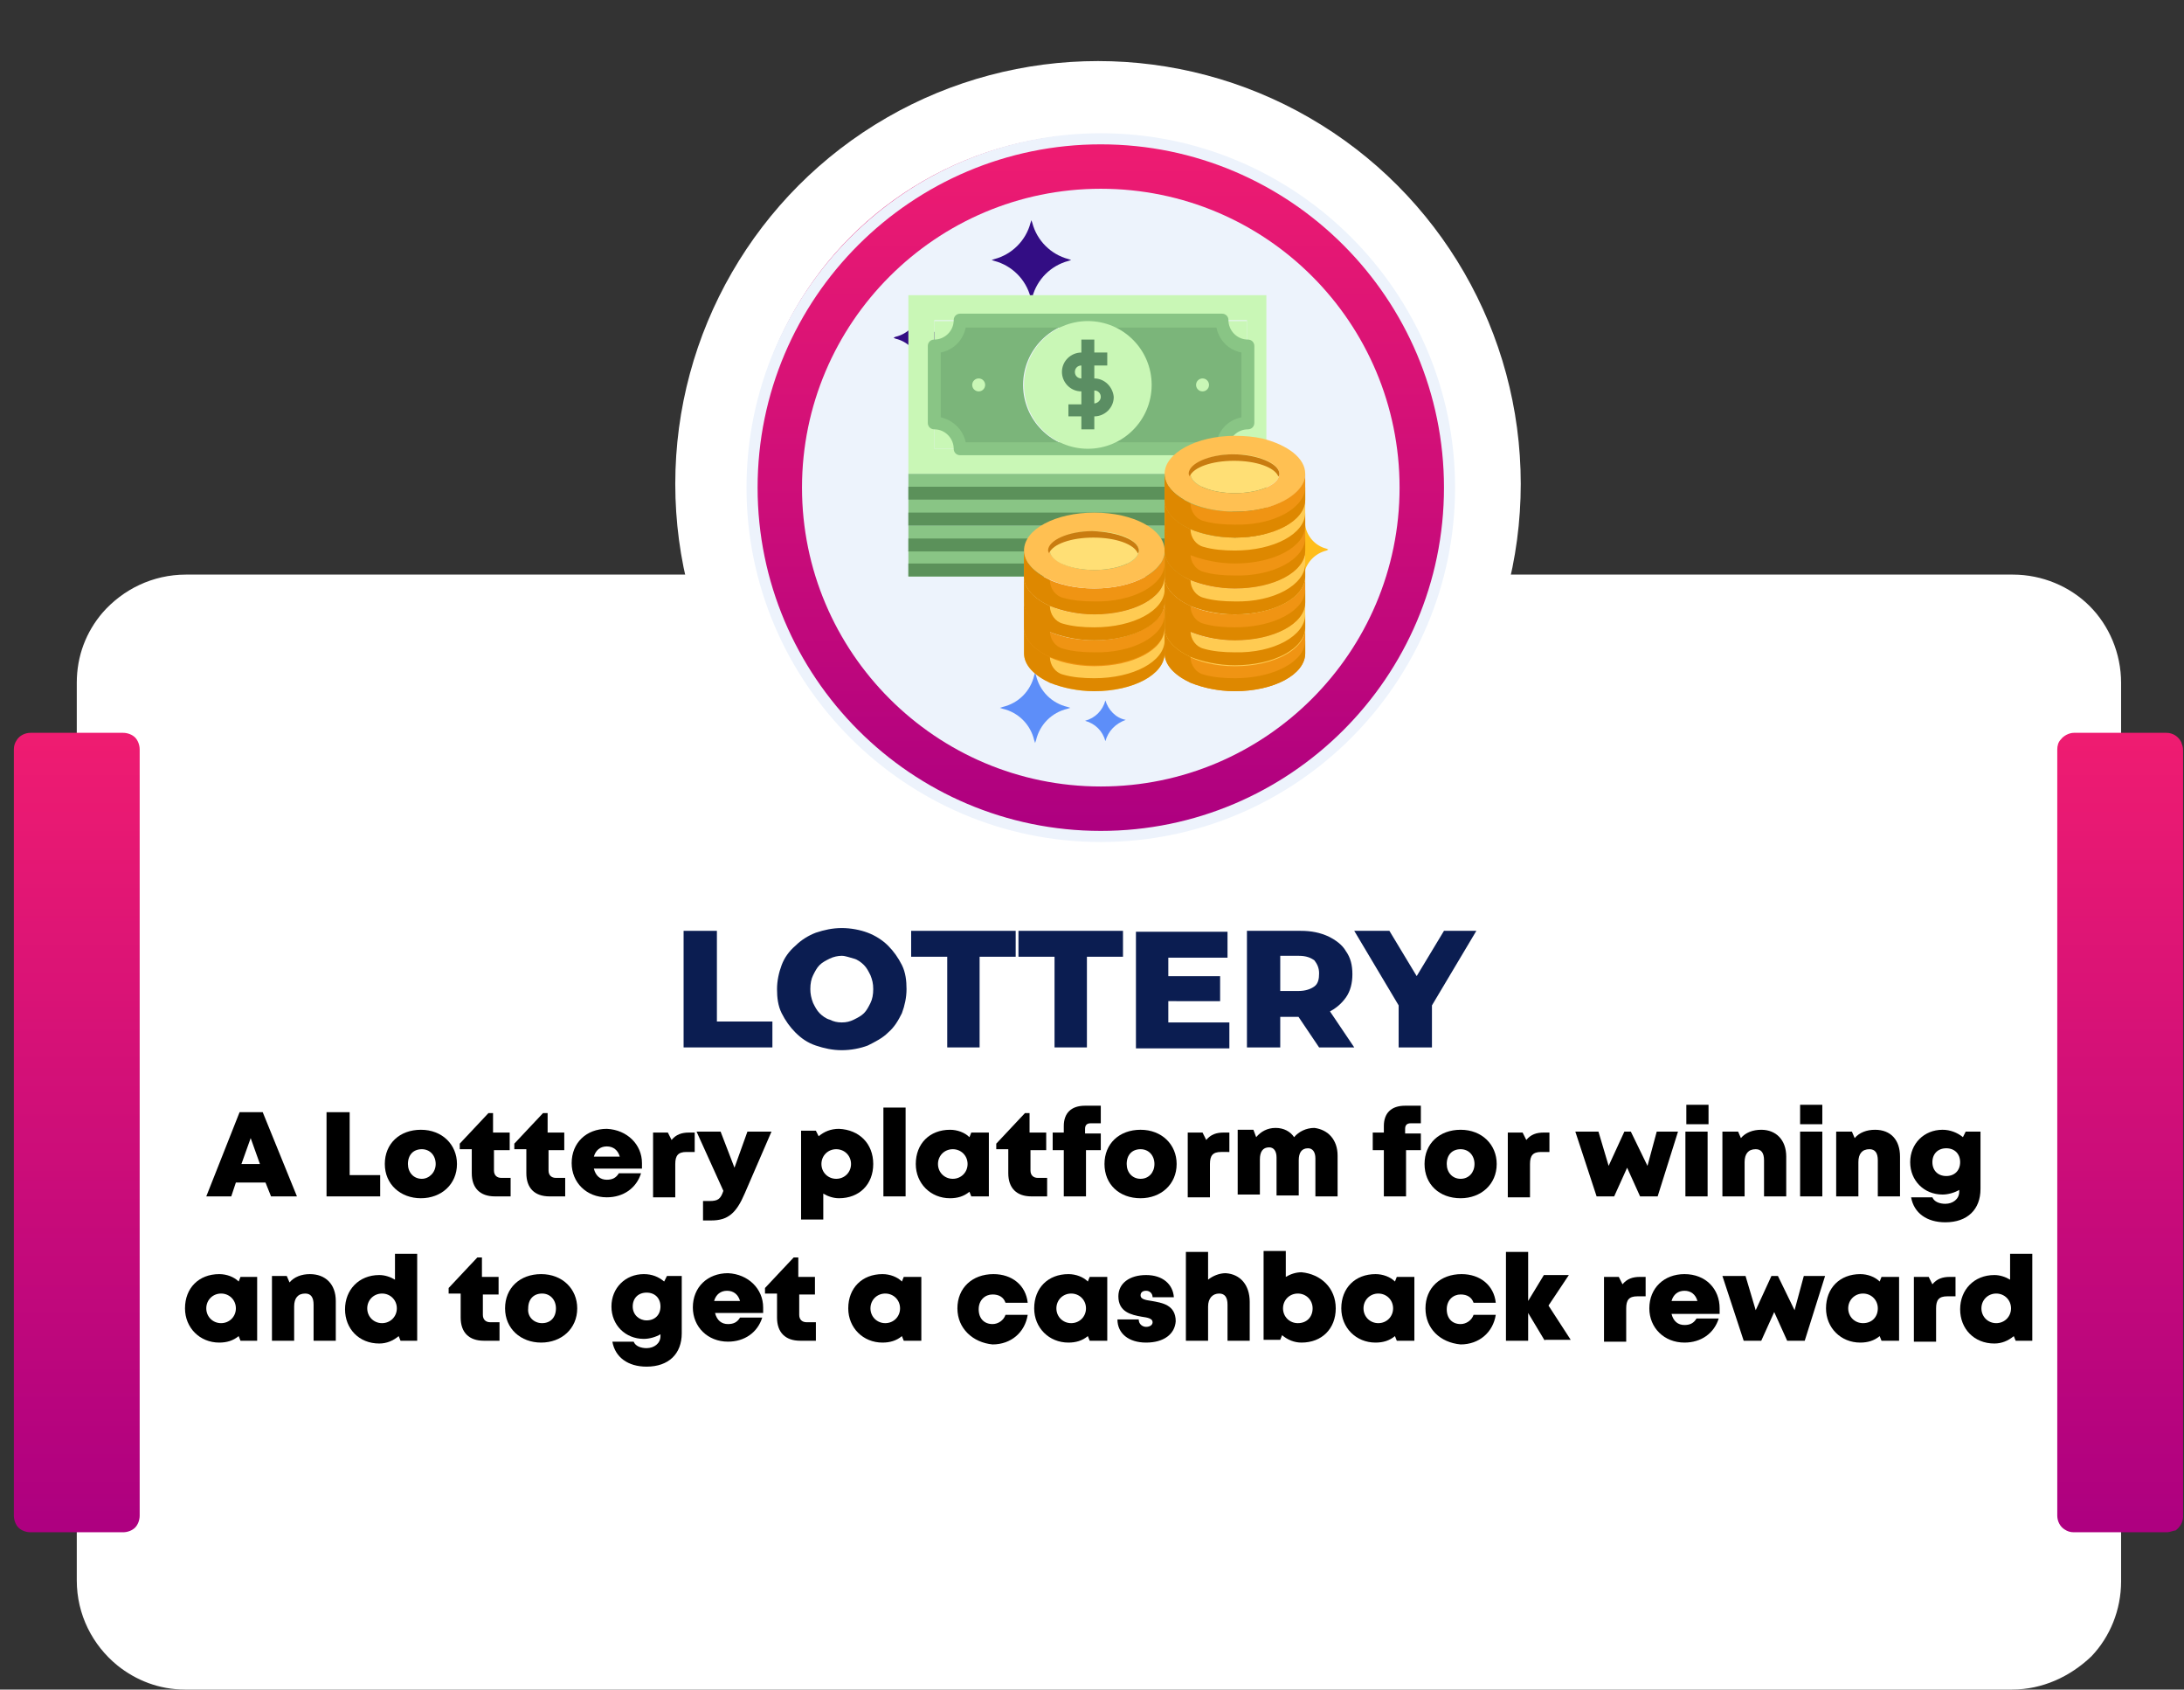 <?xml version="1.0" encoding="utf-8"?>
<!-- Generator: Adobe Illustrator 26.0.0, SVG Export Plug-In . SVG Version: 6.00 Build 0)  -->
<svg version="1.1" id="Layer_1" xmlns="http://www.w3.org/2000/svg" xmlns:xlink="http://www.w3.org/1999/xlink" x="0px" y="0px"
	 viewBox="0 0 236.1 182.6" style="enable-background:new 0 0 236.1 182.6;" xml:space="preserve">
<rect x="0" y="0" width="236.1" height="182.6" fill="#333333" stroke="none"/>
<style type="text/css">
	.st0{fill:#FFFFFF;}
	.st1{fill:url(#SVGID_1_);}
	.st2{fill:url(#SVGID_00000121242341801150247080000013274593663661731467_);}
	.st3{fill:url(#SVGID_00000155132701753034388270000001421249645445110952_);}
	.st4{fill:#0B1D51;}
	.st5{fill:#EDF3FC;}
	.st6{fill:#6857E5;}
	.st7{fill:#330D84;}
	.st8{fill:#FFBE1B;}
	.st9{fill:#5D8EF9;}
	.st10{fill:#C9F7B6;}
	.st11{fill:#7BB57A;}
	.st12{fill:#89C585;}
	.st13{fill:#5B915A;}
	.st14{fill:#5B8E63;}
	.st15{fill:#FFCB52;}
	.st16{fill:#F09413;}
	.st17{fill:#FFC052;}
	.st18{fill:#FFDF75;}
	.st19{fill:#C97C10;}
	.st20{fill:#DE8800;}
</style>
<g>
	<g>
		<g>
			<path class="st0" d="M217.5,182.6H20c-2.8,0-5.3-1-7.3-2.6c-2.7-2.2-4.4-5.5-4.4-9.2V73.8c0-2.9,1-5.5,2.8-7.6
				c2.2-2.5,5.4-4.1,9-4.1h197.5c3.2,0,6.2,1.3,8.3,3.4c2.1,2.1,3.4,5.1,3.4,8.3v97.1c0,3.1-1.2,6-3.2,8.1
				C223.8,181.2,220.8,182.6,217.5,182.6z"/>
			<linearGradient id="SVGID_1_" gradientUnits="userSpaceOnUse" x1="8.299" y1="79.134" x2="8.299" y2="165.565">
				<stop  offset="0" style="stop-color:#EF1C71"/>
				<stop  offset="0.991" style="stop-color:#AE0080"/>
			</linearGradient>
			<path class="st1" d="M13.3,165.6h-10c-0.5,0-1-0.2-1.3-0.5c-0.3-0.3-0.5-0.8-0.5-1.3V81c0-0.4,0.1-0.7,0.3-1
				c0.3-0.5,0.9-0.8,1.5-0.8h10c0.5,0,1,0.2,1.3,0.5c0.3,0.3,0.5,0.8,0.5,1.3v82.8c0,0.5-0.2,1-0.5,1.3
				C14.3,165.4,13.8,165.6,13.3,165.6z"/>
			
				<linearGradient id="SVGID_00000000201926617504591720000014579251961981016760_" gradientUnits="userSpaceOnUse" x1="229.221" y1="79.134" x2="229.221" y2="165.565">
				<stop  offset="0" style="stop-color:#EF1C71"/>
				<stop  offset="0.991" style="stop-color:#AE0080"/>
			</linearGradient>
			<path style="fill:url(#SVGID_00000000201926617504591720000014579251961981016760_);" d="M234.2,165.6h-10c-0.4,0-0.7-0.1-1-0.3
				c-0.5-0.3-0.8-0.9-0.8-1.5V81c0-0.4,0.1-0.8,0.4-1.1c0.3-0.4,0.9-0.7,1.4-0.7h10c0.7,0,1.3,0.4,1.6,1c0.1,0.3,0.2,0.5,0.2,0.9
				v82.8c0,0.6-0.3,1.1-0.8,1.5C235,165.4,234.6,165.6,234.2,165.6z"/>
			<circle class="st0" cx="118.7" cy="52.3" r="45.7"/>
			
				<linearGradient id="SVGID_00000000926280580323804970000017989798405294885514_" gradientUnits="userSpaceOnUse" x1="118.732" y1="14.468" x2="118.732" y2="90.123">
				<stop  offset="0" style="stop-color:#EF1C71"/>
				<stop  offset="0.991" style="stop-color:#AE0080"/>
			</linearGradient>
			<circle style="fill:url(#SVGID_00000000926280580323804970000017989798405294885514_);" cx="118.7" cy="52.3" r="37.8"/>
		</g>
		<g>
			<path class="st4" d="M73.9,113.2v-12.6h3.6v9.8h6v2.8H73.9z"/>
			<path class="st4" d="M91,113.5c-1,0-1.9-0.2-2.8-0.5c-0.9-0.3-1.6-0.8-2.2-1.4c-0.6-0.6-1.1-1.3-1.5-2.1s-0.5-1.7-0.5-2.6
				c0-0.9,0.2-1.8,0.5-2.6s0.8-1.5,1.5-2.1c0.6-0.6,1.4-1.1,2.2-1.4c0.9-0.3,1.8-0.5,2.8-0.5c1,0,2,0.2,2.8,0.5
				c0.8,0.3,1.6,0.8,2.2,1.4c0.6,0.6,1.1,1.3,1.5,2.1s0.5,1.7,0.5,2.6c0,0.9-0.2,1.8-0.5,2.6c-0.4,0.8-0.8,1.5-1.5,2.1
				c-0.6,0.6-1.4,1-2.2,1.4C93,113.3,92,113.5,91,113.5z M91,110.5c0.5,0,0.9-0.1,1.3-0.3c0.4-0.2,0.8-0.4,1.1-0.7
				c0.3-0.3,0.5-0.7,0.7-1.1c0.2-0.4,0.3-0.9,0.3-1.5c0-0.6-0.1-1-0.3-1.5c-0.2-0.4-0.4-0.8-0.7-1.1c-0.3-0.3-0.7-0.6-1.1-0.7
				s-0.9-0.3-1.3-0.3s-0.9,0.1-1.3,0.3s-0.8,0.4-1.1,0.7c-0.3,0.3-0.5,0.7-0.7,1.1c-0.2,0.4-0.3,0.9-0.3,1.5c0,0.5,0.1,1,0.3,1.5
				c0.2,0.4,0.4,0.8,0.7,1.1c0.3,0.3,0.7,0.6,1.1,0.7C90.1,110.4,90.5,110.5,91,110.5z"/>
			<path class="st4" d="M102.4,113.2v-9.8h-3.9v-2.8h11.3v2.8h-3.9v9.8H102.4z"/>
			<path class="st4" d="M114,113.2v-9.8h-3.9v-2.8h11.3v2.8h-3.9v9.8H114z"/>
			<path class="st4" d="M126.3,110.5h6.6v2.8h-10.1v-12.6h9.9v2.8h-6.4V110.5z M126,105.5h5.9v2.7H126V105.5z"/>
			<path class="st4" d="M134.8,113.2v-12.6h5.8c1.2,0,2.1,0.2,3,0.6c0.8,0.4,1.5,0.9,1.9,1.6c0.5,0.7,0.7,1.5,0.7,2.5
				c0,0.9-0.2,1.8-0.7,2.5s-1.1,1.2-1.9,1.6c-0.8,0.4-1.8,0.5-3,0.5h-3.8l1.6-1.5v4.8H134.8z M138.4,108.7l-1.6-1.6h3.6
				c0.7,0,1.3-0.2,1.7-0.5c0.4-0.3,0.5-0.8,0.5-1.4c0-0.6-0.2-1-0.5-1.4c-0.4-0.3-0.9-0.5-1.7-0.5h-3.6l1.6-1.6V108.7z M142.6,113.2
				l-3.1-4.6h3.8l3.1,4.6H142.6z"/>
			<path class="st4" d="M151.2,113.2v-5.3l0.8,2.1l-5.6-9.4h3.8l4.1,6.8H152l4.1-6.8h3.5l-5.6,9.4l0.8-2.1v5.3H151.2z"/>
		</g>
	</g>
</g>
<g>
	<path class="st5" d="M151.3,52.7c0,17.8-14.5,32.3-32.3,32.3c-17.8,0-32.3-14.5-32.3-32.3s14.5-32.3,32.3-32.3
		C136.9,20.4,151.3,34.9,151.3,52.7z"/>
	<path class="st5" d="M119,91c-21.1,0-38.3-17.2-38.3-38.3S97.9,14.4,119,14.4c21.1,0,38.3,17.2,38.3,38.3S140.1,91,119,91z
		 M119,15.6c-20.4,0-37.1,16.6-37.1,37.1c0,20.4,16.6,37.1,37.1,37.1c20.4,0,37.1-16.6,37.1-37.1C156.1,32.3,139.5,15.6,119,15.6z"
		/>
	<path class="st6" d="M130.8,62.7h2.5V59c0-0.3,0-0.5-0.1-0.8c-0.5,1.2-1.1,2.4-1.7,3.4C131.3,62,131,62.3,130.8,62.7z"/>
	<path class="st7" d="M115.5,28l0.3,0.1l-0.3,0.1c-1.9,0.5-3.4,2-3.9,3.9l-0.1,0.3l-0.1-0.3c-0.5-1.9-2-3.4-3.9-3.9l-0.3-0.1
		l0.3-0.1c1.9-0.5,3.4-2,3.9-3.9l0.1-0.3l0.1,0.3C112.1,26,113.6,27.5,115.5,28L115.5,28z"/>
	<path class="st7" d="M102.2,36.4l0.2,0.1l-0.2,0.1c-1.3,0.3-2.3,1.3-2.6,2.6l-0.1,0.2l-0.1-0.2c-0.3-1.3-1.3-2.3-2.6-2.6l-0.2-0.1
		l0.2-0.1c1.3-0.3,2.3-1.3,2.6-2.6l0.1-0.2l0.1,0.2C99.9,35.1,100.9,36.1,102.2,36.4L102.2,36.4z"/>
	<path class="st8" d="M143.4,59.3l0.2,0.1l-0.2,0.1c-1.2,0.3-2.1,1.2-2.4,2.4L141,62l-0.1-0.2c-0.3-1.2-1.2-2.1-2.4-2.4l-0.2-0.1
		l0.2-0.1c1.2-0.3,2.1-1.2,2.4-2.4l0.1-0.2l0.1,0.2C141.3,58,142.2,59,143.4,59.3L143.4,59.3z"/>
	<path class="st9" d="M115.4,76.4l0.3,0.1l-0.3,0.1c-1.7,0.4-3,1.7-3.4,3.4l-0.1,0.3l-0.1-0.3c-0.4-1.7-1.7-3-3.4-3.4l-0.3-0.1
		l0.3-0.1c1.7-0.4,3-1.7,3.4-3.4l0.1-0.3l0.1,0.3C112.4,74.7,113.7,76,115.4,76.4L115.4,76.4z"/>
	<path class="st9" d="M121.7,77.8l0.2,0L121.7,77.8c-1.1,0.4-1.9,1.2-2.2,2.3l0,0.2l0-0.2c-0.3-1.1-1.1-1.9-2.2-2.2l-0.2,0l0.2,0
		c1.1-0.3,1.9-1.1,2.2-2.2l0-0.2l0,0.2C119.8,76.7,120.6,77.6,121.7,77.8L121.7,77.8z"/>
</g>
<g>
	<path d="M28.7,127.8h-3.2l-0.5,1.5h-2.7l3.6-9.1h2.5l3.7,9.1h-2.8L28.7,127.8z M27.1,123l-1,2.8h2L27.1,123z"/>
	<path d="M41.1,127v2.3h-5.8v-9.1h2.5v6.8H41.1z"/>
	<path d="M41.6,125.8c0-2.2,1.6-3.7,3.9-3.7c2.3,0,3.9,1.6,3.9,3.7c0,2.2-1.7,3.7-3.9,3.7C43.3,129.5,41.6,128,41.6,125.8z
		 M47.1,125.8c0-0.9-0.6-1.6-1.5-1.6c-0.9,0-1.5,0.6-1.5,1.6c0,0.9,0.6,1.6,1.5,1.6C46.4,127.4,47.1,126.7,47.1,125.8z"/>
	<path d="M55.2,127.2v2.1h-1.7c-1.6,0-2.5-0.9-2.5-2.5v-2.6h-1.3v-0.6l3.1-3.3h0.5v2.1h1.8v1.9h-1.7v2.2c0,0.5,0.3,0.8,0.8,0.8H55.2
		z"/>
	<path d="M61.1,127.2v2.1h-1.7c-1.6,0-2.5-0.9-2.5-2.5v-2.6h-1.3v-0.6l3.1-3.3h0.5v2.1h1.8v1.9h-1.7v2.2c0,0.5,0.3,0.8,0.8,0.8H61.1
		z"/>
	<path d="M69.4,125.7c0,0.2,0,0.4,0,0.6h-5.2c0.2,0.8,0.7,1.2,1.4,1.2c0.6,0,1-0.2,1.3-0.7h2.4c-0.5,1.6-1.9,2.6-3.7,2.6
		c-2.2,0-3.8-1.6-3.8-3.7c0-2.2,1.6-3.7,3.8-3.7C67.8,122.1,69.4,123.7,69.4,125.7L69.4,125.7z M64.2,125H67
		c-0.2-0.7-0.7-1.1-1.4-1.1C64.9,123.9,64.4,124.3,64.2,125z"/>
	<path d="M75.1,122.3v2.2h-0.9c-0.9,0-1.2,0.4-1.2,1.3v3.6h-2.4v-7h1.6l0.4,0.8c0.5-0.6,1.1-0.8,1.9-0.8H75.1z"/>
	<path d="M83.4,122.3l-2.9,6.7c-0.9,2.1-1.8,2.9-3.6,2.9H76v-2.1h0.7c0.9,0,1.2-0.2,1.5-1.1l-2.9-6.4h2.6l1.5,3.9l1.4-3.9H83.4z"/>
	<path d="M94.4,125.8c0,2.2-1.5,3.7-3.7,3.7c-0.6,0-1.2-0.2-1.7-0.5v2.8h-2.4v-9.6h1.6l0.3,0.6c0.6-0.5,1.3-0.8,2.2-0.8
		C92.9,122.1,94.4,123.6,94.4,125.8z M92,125.8c0-0.9-0.7-1.6-1.6-1.6s-1.6,0.7-1.6,1.6s0.7,1.6,1.6,1.6
		C91.3,127.4,92,126.7,92,125.8z"/>
	<path d="M95.5,119.7h2.4v9.6h-2.4V119.7z"/>
	<path d="M106.9,122.3v7h-1.9l-0.2-0.5c-0.6,0.5-1.3,0.7-2.1,0.7c-2.1,0-3.7-1.6-3.7-3.7c0-2.2,1.5-3.7,3.7-3.7
		c0.8,0,1.6,0.3,2.1,0.8l0.2-0.5H106.9z M104.6,125.8c0-0.9-0.7-1.6-1.6-1.6c-0.9,0-1.6,0.7-1.6,1.6c0,0.9,0.7,1.6,1.6,1.6
		S104.6,126.7,104.6,125.8z"/>
	<path d="M113.2,127.2v2.1h-1.7c-1.6,0-2.5-0.9-2.5-2.5v-2.6h-1.3v-0.6l3.1-3.3h0.5v2.1h1.8v1.9h-1.7v2.2c0,0.5,0.3,0.8,0.8,0.8
		H113.2z"/>
	<path d="M119,124.3h-1.6v5H115v-5h-1.2l0-1.9h1.2v-0.7c0-1.4,0.8-2.2,2.3-2.2h1.7v1.9h-1.1c-0.4,0-0.6,0.2-0.6,0.6v0.5h1.7V124.3z"
		/>
	<path d="M119.4,125.8c0-2.2,1.6-3.7,3.9-3.7c2.3,0,3.9,1.6,3.9,3.7c0,2.2-1.7,3.7-3.9,3.7C121,129.5,119.4,128,119.4,125.8z
		 M124.8,125.8c0-0.9-0.6-1.6-1.5-1.6c-0.9,0-1.5,0.6-1.5,1.6c0,0.9,0.6,1.6,1.5,1.6C124.2,127.4,124.8,126.7,124.8,125.8z"/>
	<path d="M132.9,122.3v2.2H132c-0.9,0-1.2,0.4-1.2,1.3v3.6h-2.4v-7h1.6l0.4,0.8c0.5-0.6,1.1-0.8,1.9-0.8H132.9z"/>
	<path d="M144.6,124.9v4.4h-2.4v-4.1c0-0.7-0.3-1.1-0.8-1.1c-0.7,0-1,0.5-1,1.3v3.8h-2.4v-4.1c0-0.7-0.3-1.1-0.8-1.1
		c-0.7,0-1,0.5-1,1.3v3.8h-2.4v-7h1.7l0.3,0.8c0.5-0.6,1.2-1,2.1-1c0.9,0,1.6,0.4,2,1c0.5-0.6,1.3-1,2.2-1
		C143.6,122.1,144.6,123.2,144.6,124.9z"/>
	<path d="M153.6,124.3H152v5h-2.4v-5h-1.2l0-1.9h1.2v-0.7c0-1.4,0.8-2.2,2.3-2.2h1.7v1.9h-1.1c-0.4,0-0.6,0.2-0.6,0.6v0.5h1.7V124.3
		z"/>
	<path d="M154,125.8c0-2.2,1.6-3.7,3.9-3.7c2.3,0,3.9,1.6,3.9,3.7c0,2.2-1.7,3.7-3.9,3.7C155.6,129.5,154,128,154,125.8z
		 M159.4,125.8c0-0.9-0.6-1.6-1.5-1.6c-0.9,0-1.5,0.6-1.5,1.6c0,0.9,0.6,1.6,1.5,1.6C158.8,127.4,159.4,126.7,159.4,125.8z"/>
	<path d="M167.5,122.3v2.2h-0.9c-0.9,0-1.2,0.4-1.2,1.3v3.6H163v-7h1.6l0.4,0.8c0.5-0.6,1.1-0.8,1.9-0.8H167.5z"/>
	<path d="M181.4,122.3l-2.2,7h-1.9l-1.4-3.1l-1.4,3.1h-1.9l-2.3-7h2.5l1.1,3.7l1.7-3.7h0.7l1.8,3.7l1-3.7H181.4z"/>
	<path d="M182.2,122.3h2.4v7h-2.4V122.3z M182.3,119.4h2.4v2.1h-2.4V119.4z"/>
	<path d="M193.1,125v4.3h-2.4v-3.9c0-0.8-0.3-1.2-0.9-1.2c-0.8,0-1.2,0.5-1.2,1.4v3.7h-2.4v-7h1.7l0.3,0.7c0.5-0.6,1.3-0.9,2.2-0.9
		C192,122.1,193.1,123.2,193.1,125z"/>
	<path d="M194.6,122.3h2.4v7h-2.4V122.3z M194.6,119.4h2.4v2.1h-2.4V119.4z"/>
	<path d="M205.4,125v4.3H203v-3.9c0-0.8-0.3-1.2-0.9-1.2c-0.8,0-1.2,0.5-1.2,1.4v3.7h-2.4v-7h1.7l0.3,0.7c0.5-0.6,1.3-0.9,2.2-0.9
		C204.4,122.1,205.4,123.2,205.4,125z"/>
	<path d="M214.1,122.3v6.2c0,2.2-1.4,3.6-3.8,3.6c-2,0-3.4-1-3.7-2.7h2.3c0.2,0.5,0.8,0.7,1.4,0.7c0.8,0,1.5-0.5,1.5-1.3v-0.2
		c-0.5,0.3-1.2,0.5-1.8,0.5c-2,0-3.5-1.5-3.5-3.5c0-2,1.5-3.5,3.5-3.5c0.8,0,1.6,0.3,2.2,0.8l0.3-0.6H214.1z M211.9,125.6
		c0-0.9-0.6-1.5-1.5-1.5c-0.9,0-1.5,0.6-1.5,1.5c0,0.9,0.6,1.5,1.5,1.5C211.3,127.1,211.9,126.5,211.9,125.6z"/>
	<path d="M27.8,137.9v7H26l-0.2-0.5c-0.6,0.5-1.3,0.7-2.1,0.7c-2.1,0-3.7-1.6-3.7-3.7c0-2.2,1.5-3.7,3.7-3.7c0.8,0,1.6,0.3,2.1,0.8
		l0.2-0.5H27.8z M25.5,141.4c0-0.9-0.7-1.6-1.6-1.6c-0.9,0-1.6,0.7-1.6,1.6c0,0.9,0.7,1.6,1.6,1.6S25.5,142.3,25.5,141.4z"/>
	<path d="M36.3,140.6v4.3h-2.4V141c0-0.8-0.3-1.2-0.9-1.2c-0.8,0-1.2,0.5-1.2,1.4v3.7h-2.4v-7H31l0.3,0.7c0.5-0.6,1.3-0.9,2.2-0.9
		C35.2,137.7,36.3,138.8,36.3,140.6z"/>
	<path d="M45.1,135.3v9.6h-1.8l-0.2-0.5c-0.6,0.5-1.3,0.8-2.1,0.8c-2.2,0-3.7-1.6-3.7-3.7s1.5-3.7,3.7-3.7c0.6,0,1.2,0.2,1.7,0.5
		v-2.8H45.1z M42.9,141.4c0-0.9-0.7-1.6-1.6-1.6s-1.6,0.7-1.6,1.6c0,0.9,0.7,1.6,1.6,1.6S42.9,142.3,42.9,141.4z"/>
	<path d="M54,142.8v2.1h-1.7c-1.6,0-2.5-0.9-2.5-2.5v-2.6h-1.3v-0.6l3.1-3.3h0.5v2.1h1.8v1.9h-1.7v2.2c0,0.5,0.3,0.8,0.8,0.8H54z"/>
	<path d="M54.6,141.4c0-2.2,1.6-3.7,3.9-3.7c2.3,0,3.9,1.6,3.9,3.7c0,2.2-1.7,3.7-3.9,3.7C56.3,145.1,54.6,143.6,54.6,141.4z
		 M58.6,143c0.9,0,1.5-0.6,1.5-1.6c0-0.9-0.6-1.6-1.5-1.6c-0.9,0-1.5,0.6-1.5,1.6C57,142.3,57.7,143,58.6,143L58.6,143z"/>
	<path d="M73.7,137.9v6.2c0,2.2-1.4,3.6-3.8,3.6c-2,0-3.4-1-3.7-2.7h2.3c0.2,0.5,0.8,0.7,1.4,0.7c0.8,0,1.5-0.5,1.5-1.3v-0.2
		c-0.5,0.3-1.2,0.5-1.8,0.5c-2,0-3.5-1.5-3.5-3.5c0-2,1.5-3.5,3.5-3.5c0.9,0,1.6,0.3,2.2,0.8l0.3-0.6L73.7,137.9z M69.9,142.7
		c0.9,0,1.5-0.6,1.5-1.5c0-0.9-0.6-1.5-1.5-1.5c-0.9,0-1.5,0.6-1.5,1.5C68.4,142.1,69.1,142.7,69.9,142.7L69.9,142.7z"/>
	<path d="M82.5,141.3c0,0.2,0,0.4,0,0.6h-5.2c0.2,0.8,0.7,1.2,1.4,1.2c0.6,0,1-0.2,1.3-0.7h2.4c-0.5,1.6-1.9,2.6-3.7,2.6
		c-2.2,0-3.8-1.6-3.8-3.7c0-2.2,1.6-3.7,3.8-3.7C80.9,137.7,82.5,139.3,82.5,141.3L82.5,141.3z M77.2,140.6h2.8
		c-0.2-0.7-0.7-1.1-1.4-1.1C77.9,139.5,77.4,139.9,77.2,140.6z"/>
	<path d="M88.2,142.8v2.1h-1.7c-1.6,0-2.5-0.9-2.5-2.5v-2.6h-1.3v-0.6l3.1-3.3h0.5v2.1h1.8v1.9h-1.7v2.2c0,0.5,0.3,0.8,0.8,0.8H88.2
		z"/>
	<path d="M99.6,137.9v7h-1.9l-0.2-0.5c-0.6,0.5-1.3,0.7-2.1,0.7c-2.1,0-3.7-1.6-3.7-3.7c0-2.2,1.5-3.7,3.7-3.7
		c0.8,0,1.6,0.3,2.1,0.8l0.2-0.5H99.6z M97.3,141.4c0-0.9-0.7-1.6-1.6-1.6c-0.9,0-1.6,0.7-1.6,1.6c0,0.9,0.7,1.6,1.6,1.6
		S97.3,142.3,97.3,141.4z"/>
	<path d="M103.5,141.4c0-2.2,1.6-3.7,3.9-3.7c2,0,3.5,1.2,3.7,3.1h-2.4c-0.2-0.6-0.7-0.9-1.4-0.9c-0.8,0-1.5,0.6-1.5,1.6
		s0.6,1.6,1.5,1.6c0.6,0,1.2-0.4,1.4-1h2.4c-0.3,1.9-1.8,3.2-3.8,3.2C105.2,145.1,103.5,143.6,103.5,141.4z"/>
	<path d="M119.7,137.9v7h-1.9l-0.2-0.5c-0.6,0.5-1.3,0.7-2.1,0.7c-2.1,0-3.7-1.6-3.7-3.7c0-2.2,1.5-3.7,3.7-3.7
		c0.8,0,1.6,0.3,2.1,0.8l0.2-0.5H119.7z M117.4,141.4c0-0.9-0.7-1.6-1.6-1.6c-0.9,0-1.6,0.7-1.6,1.6c0,0.9,0.7,1.6,1.6,1.6
		S117.4,142.3,117.4,141.4z"/>
	<path d="M123.9,145.1c-1.9,0-3.1-1-3.1-2.5h2.3c0,0.5,0.4,0.8,0.8,0.8c0.4,0,0.7-0.2,0.7-0.5c0-0.4-0.5-0.5-1.2-0.6
		c-1.1-0.2-2.5-0.5-2.5-2.2c0-1.4,1.2-2.3,3-2.3c1.8,0,2.9,1,3,2.4h-2.3c0-0.4-0.3-0.7-0.7-0.7c-0.4,0-0.6,0.2-0.6,0.5
		c0,0.4,0.5,0.5,1.2,0.6c1.1,0.2,2.6,0.4,2.6,2.2C127,144.2,125.8,145.1,123.9,145.1L123.9,145.1z"/>
	<path d="M135.1,140.7v4.2h-2.4V141c0-0.8-0.3-1.2-0.9-1.2c-0.7,0-1.2,0.5-1.2,1.4v3.7h-2.4v-9.6h2.4v3c0.5-0.4,1.2-0.7,1.9-0.7
		C134.1,137.7,135.1,138.9,135.1,140.7z"/>
	<path d="M144.4,141.4c0,2.2-1.5,3.7-3.7,3.7c-0.8,0-1.5-0.3-2.1-0.8l-0.2,0.5h-1.8v-9.6h2.4v2.8c0.5-0.3,1.1-0.5,1.7-0.5
		C142.8,137.7,144.4,139.2,144.4,141.4z M141.9,141.4c0-0.9-0.7-1.6-1.6-1.6s-1.6,0.7-1.6,1.6c0,0.9,0.7,1.6,1.6,1.6
		C141.3,143,141.9,142.3,141.9,141.4z"/>
	<path d="M152.9,137.9v7h-1.9l-0.2-0.5c-0.6,0.5-1.3,0.7-2.1,0.7c-2.1,0-3.7-1.6-3.7-3.7c0-2.2,1.5-3.7,3.7-3.7
		c0.8,0,1.6,0.3,2.1,0.8l0.2-0.5H152.9z M150.6,141.4c0-0.9-0.7-1.6-1.6-1.6c-0.9,0-1.6,0.7-1.6,1.6c0,0.9,0.7,1.6,1.6,1.6
		S150.6,142.3,150.6,141.4z"/>
	<path d="M154.1,141.4c0-2.2,1.6-3.7,3.9-3.7c2,0,3.5,1.2,3.7,3.1h-2.4c-0.2-0.6-0.7-0.9-1.4-0.9c-0.8,0-1.5,0.6-1.5,1.6
		s0.6,1.6,1.5,1.6c0.6,0,1.2-0.4,1.4-1h2.4c-0.3,1.9-1.8,3.2-3.8,3.2C155.7,145.1,154.1,143.6,154.1,141.4z"/>
	<path d="M167,144.9l-1.8-3v3h-2.4v-9.6h2.4v5.3l1.7-2.8h2.7l-2.2,3.3l2.4,3.7H167z"/>
	<path d="M177.9,137.9v2.2h-0.9c-0.9,0-1.2,0.4-1.2,1.3v3.6h-2.4v-7h1.6l0.4,0.8c0.5-0.6,1.1-0.8,1.9-0.8H177.9z"/>
	<path d="M185.9,142h-5.2c0.2,0.8,0.7,1.2,1.4,1.2c0.6,0,1-0.2,1.3-0.7h2.4c-0.5,1.6-1.9,2.6-3.7,2.6c-2.2,0-3.8-1.6-3.8-3.7
		c0-2.2,1.6-3.7,3.8-3.7c2.3,0,3.8,1.6,3.8,3.7C185.9,141.5,185.9,141.8,185.9,142z M180.7,140.6h2.8c-0.2-0.7-0.7-1.1-1.4-1.1
		C181.4,139.5,180.9,139.9,180.7,140.6z"/>
	<path d="M197.3,137.9l-2.2,7h-1.9l-1.4-3.1l-1.4,3.1h-1.9l-2.3-7h2.5l1.1,3.7l1.7-3.7h0.7l1.8,3.7l1-3.7H197.3z"/>
	<path d="M205.3,137.9v7h-1.9l-0.2-0.5c-0.6,0.5-1.3,0.7-2.1,0.7c-2.1,0-3.7-1.6-3.7-3.7c0-2.2,1.5-3.7,3.7-3.7
		c0.8,0,1.6,0.3,2.1,0.8l0.2-0.5H205.3z M203,141.4c0-0.9-0.7-1.6-1.6-1.6c-0.9,0-1.6,0.7-1.6,1.6c0,0.9,0.7,1.6,1.6,1.6
		C202.4,143,203,142.3,203,141.4z"/>
	<path d="M211.4,137.9v2.2h-0.9c-0.9,0-1.2,0.4-1.2,1.3v3.6h-2.4v-7h1.6l0.4,0.8c0.5-0.6,1.1-0.8,1.9-0.8H211.4z"/>
	<path d="M219.7,135.3v9.6h-1.8l-0.2-0.5c-0.6,0.5-1.3,0.8-2.1,0.8c-2.2,0-3.7-1.6-3.7-3.7s1.5-3.7,3.7-3.7c0.6,0,1.2,0.2,1.7,0.5
		v-2.8H219.7z M217.4,141.4c0-0.9-0.7-1.6-1.6-1.6c-0.9,0-1.6,0.7-1.6,1.6c0,0.9,0.7,1.6,1.6,1.6C216.7,143,217.4,142.3,217.4,141.4
		z"/>
</g>
<g>
	<g>
		<g>
			<g>
				<path class="st10" d="M101,34.7h2.8c0,1.5-1.2,2.8-2.8,2.8V34.7z"/>
				<path class="st10" d="M134.8,34.7h-2.8c0,1.5,1.2,2.8,2.8,2.8V34.7z"/>
				<path class="st10" d="M103.7,48.5H101v-2.8C102.5,45.7,103.7,47,103.7,48.5z"/>
			</g>
			<g>
				<path class="st11" d="M103.7,34.7h13.8c-3.8,0-6.9,3.1-6.9,6.9s3.1,6.9,6.9,6.9h-13.8c0-1.5-1.2-2.8-2.8-2.8v-8.3
					C102.5,37.4,103.7,36.2,103.7,34.7z"/>
				<path class="st11" d="M134.8,37.4v8.3c-1.5,0-2.8,1.2-2.8,2.8h-14.5c3.8,0,6.9-3.1,6.9-6.9s-3.1-6.9-6.9-6.9h14.5
					C132.1,36.2,133.3,37.4,134.8,37.4z"/>
				<rect x="98.2" y="59.5" class="st12" width="38.7" height="2.8"/>
				<rect x="98.2" y="56.8" class="st12" width="38.7" height="2.8"/>
				<rect x="98.2" y="54" class="st12" width="38.7" height="2.8"/>
				<rect x="98.2" y="51.2" class="st12" width="38.7" height="2.8"/>
				<path class="st10" d="M134.8,45.7v-8.3v-2.8h-2.8h-14.5h-13.8H101v2.8v8.3v2.8h2.8h13.8h14.5C132.1,47,133.3,45.7,134.8,45.7z
					 M136.9,31.9v19.3H98.2V31.9H136.9z"/>
				<path class="st13" d="M134.1,54L134.1,54c0,0.8-0.6,1.4-1.4,1.4H98.2v1.4h38.7V54H134.1z"/>
				<path class="st13" d="M134.1,59.5L134.1,59.5c0,0.8-0.6,1.4-1.4,1.4H98.2v1.4h38.7v-2.8H134.1z"/>
				<path class="st13" d="M134.1,56.8L134.1,56.8c0,0.8-0.6,1.4-1.4,1.4H98.2v1.4h38.7v-2.8H134.1z"/>
				<path class="st13" d="M134.1,51.2L134.1,51.2c0,0.8-0.6,1.4-1.4,1.4H98.2V54l38.7,0v-2.8H134.1z"/>
				<g>
					<path class="st12" d="M132.1,49.2h-28.3c-0.4,0-0.7-0.3-0.7-0.7c0-1.1-0.9-2.1-2.1-2.1c-0.4,0-0.7-0.3-0.7-0.7v-8.3
						c0-0.4,0.3-0.7,0.7-0.7c1.1,0,2.1-0.9,2.1-2.1c0-0.4,0.3-0.7,0.7-0.7h28.3c0.4,0,0.7,0.3,0.7,0.7c0,1.1,0.9,2.1,2.1,2.1
						c0.4,0,0.7,0.3,0.7,0.7v8.3c0,0.4-0.3,0.7-0.7,0.7c-1.1,0-2.1,0.9-2.1,2.1C132.8,48.9,132.5,49.2,132.1,49.2z M104.4,47.8h27.1
						c0.3-1.4,1.3-2.4,2.7-2.7v-7c-1.4-0.3-2.4-1.3-2.7-2.7h-27.1c-0.3,1.4-1.3,2.4-2.7,2.7v7C103,45.4,104.1,46.4,104.4,47.8z"/>
				</g>
				<circle class="st10" cx="117.6" cy="41.6" r="6.9"/>
				<path class="st14" d="M118.3,40.9v-1.4h1.4v-1.4h-1.4v-1.4h-1.4v1.4c-1.1,0-2.1,0.9-2.1,2.1c0,1.1,0.9,2.1,2.1,2.1v1.4h-1.4V45
					h1.4v1.4h1.4V45c1.1,0,2.1-0.9,2.1-2.1C120.3,41.8,119.4,40.9,118.3,40.9z M116.2,40.2c0-0.4,0.3-0.7,0.7-0.7v1.4
					C116.5,40.9,116.2,40.6,116.2,40.2z M118.3,43.6v-1.4c0.4,0,0.7,0.3,0.7,0.7S118.6,43.6,118.3,43.6z"/>
			</g>
		</g>
		<g>
			<path class="st15" d="M125.9,67.8v2.8c0,2.3-3.4,4.1-7.6,4.1s-7.6-1.9-7.6-4.1v-2.8c0,2.3,3.4,4.1,7.6,4.1S125.9,70.1,125.9,67.8
				z"/>
			<path class="st15" d="M125.9,62.3v2.8c0,2.3-3.4,4.1-7.6,4.1s-7.6-1.9-7.6-4.1v-2.8c0,2.3,3.4,4.1,7.6,4.1S125.9,64.6,125.9,62.3
				z"/>
			<path class="st16" d="M125.9,65.1v2.8c0,2.3-3.4,4.1-7.6,4.1s-7.6-1.9-7.6-4.1v-2.8c0,2.3,3.4,4.1,7.6,4.1S125.9,67.3,125.9,65.1
				z"/>
			<path class="st16" d="M125.9,59.5v2.8c0,2.3-3.4,4.1-7.6,4.1s-7.6-1.9-7.6-4.1v-2.8c0,2.3,3.4,4.1,7.6,4.1S125.9,61.8,125.9,59.5
				z"/>
			<path class="st17" d="M125.9,59.5c0,2.3-3.4,4.1-7.6,4.1s-7.6-1.9-7.6-4.1c0-2.3,3.4-4.1,7.6-4.1S125.9,57.2,125.9,59.5z
				 M123.1,59.5c0-1.1-2.2-2.1-4.8-2.1s-4.8,0.9-4.8,2.1c0,1.1,2.2,2.1,4.8,2.1S123.1,60.7,123.1,59.5z"/>
			<ellipse class="st18" cx="118.3" cy="59.5" rx="4.8" ry="2.1"/>
			<ellipse class="st18" cx="133.5" cy="51.2" rx="4.8" ry="2.1"/>
			<path class="st17" d="M141.1,51.2c0,2.3-3.4,4.1-7.6,4.1s-7.6-1.9-7.6-4.1s3.4-4.1,7.6-4.1c1.1,0,2.1,0.1,3,0.3
				C139.2,48.1,141.1,49.5,141.1,51.2z M138.3,51.2c0-1.1-2.2-2.1-4.8-2.1s-4.8,0.9-4.8,2.1s2.2,2.1,4.8,2.1S138.3,52.4,138.3,51.2z
				"/>
			<path class="st15" d="M125.9,56.8V54c0,2.3,3.4,4.1,7.6,4.1s7.6-1.9,7.6-4.1v2.8c0,2.3-3.4,4.1-7.6,4.1S125.9,59.1,125.9,56.8z"
				/>
			<path class="st16" d="M125.9,67.8c0,2.3,3.4,4.1,7.6,4.1s7.6-1.9,7.6-4.1v2.8c0,2.3-3.4,4.1-7.6,4.1s-7.6-1.9-7.6-4.1V67.8z"/>
			<path class="st15" d="M125.9,65.1c0,2.3,3.4,4.1,7.6,4.1s7.6-1.9,7.6-4.1v2.8c0,2.3-3.4,4.1-7.6,4.1s-7.6-1.9-7.6-4.1V65.1z"/>
			<path class="st16" d="M125.9,62.3c0,2.3,3.4,4.1,7.6,4.1s7.6-1.9,7.6-4.1v2.8c0,2.3-3.4,4.1-7.6,4.1s-7.6-1.9-7.6-4.1V62.3z"/>
			<path class="st15" d="M125.9,59.5c0,2.3,3.4,4.1,7.6,4.1s7.6-1.9,7.6-4.1v2.8c0,2.3-3.4,4.1-7.6,4.1s-7.6-1.9-7.6-4.1V59.5z"/>
			<path class="st16" d="M125.9,59.5v-2.8c0,2.3,3.4,4.1,7.6,4.1s7.6-1.9,7.6-4.1v2.8c0,2.3-3.4,4.1-7.6,4.1S125.9,61.8,125.9,59.5z
				"/>
			<path class="st16" d="M125.9,54v-2.8c0,2.3,3.4,4.1,7.6,4.1s7.6-1.9,7.6-4.1V54c0,2.3-3.4,4.1-7.6,4.1S125.9,56.3,125.9,54z"/>
			<g>
				<path class="st19" d="M138.3,51.2c0,0.1,0,0.2-0.1,0.3c-0.4-1-2.4-1.7-4.8-1.7s-4.4,0.7-4.8,1.7c0-0.1-0.1-0.2-0.1-0.3
					c0-1.1,2.2-2.1,4.8-2.1S138.3,50.1,138.3,51.2z"/>
				<path class="st19" d="M123.1,59.5c0,0.1,0,0.2-0.1,0.3c-0.4-1-2.4-1.7-4.8-1.7c-2.4,0-4.4,0.7-4.8,1.7c0-0.1-0.1-0.2-0.1-0.3
					c0-1.1,2.2-2.1,4.8-2.1C120.9,57.5,123.1,58.4,123.1,59.5z"/>
				<path class="st20" d="M141.1,52.6V54c0,2.3-3.4,4.1-7.6,4.1c-1.8,0-3.5-0.4-4.8-0.9c-1.7-0.8-2.8-1.9-2.8-3.2v-2.8
					c0,1.3,1.1,2.4,2.8,3.2l0,0c0,0.9,0.6,1.7,1.4,1.9c1,0.3,2.2,0.4,3.4,0.4C137.7,56.8,141.1,54.9,141.1,52.6z"/>
				<path class="st20" d="M125.9,60.9v1.4c0,2.3-3.4,4.1-7.6,4.1c-1.8,0-3.5-0.4-4.8-0.9c-1.7-0.8-2.8-1.9-2.8-3.2v-2.8
					c0,1.3,1.1,2.4,2.8,3.2v0c0,0.9,0.6,1.7,1.4,1.9c1,0.3,2.2,0.4,3.4,0.4C122.5,65.1,125.9,63.2,125.9,60.9z"/>
				<path class="st20" d="M125.9,63.7v1.4c0,2.3-3.4,4.1-7.6,4.1c-1.8,0-3.5-0.4-4.8-0.9c-1.7-0.8-2.8-1.9-2.8-3.2v-2.8
					c0,1.3,1.1,2.4,2.8,3.2v0c0,0.9,0.6,1.7,1.4,1.9c1,0.3,2.2,0.4,3.4,0.4C122.5,67.8,125.9,66,125.9,63.7z"/>
				<path class="st20" d="M125.9,66.4v1.4c0,2.3-3.4,4.1-7.6,4.1c-1.8,0-3.5-0.4-4.8-0.9c-1.7-0.8-2.8-1.9-2.8-3.2v-2.8
					c0,1.3,1.1,2.4,2.8,3.2l0,0c0,0.9,0.6,1.7,1.4,1.9c1,0.3,2.2,0.4,3.4,0.4C122.5,70.6,125.9,68.7,125.9,66.4z"/>
				<path class="st20" d="M125.9,69.2v1.4c0,2.3-3.4,4.1-7.6,4.1c-1.8,0-3.5-0.4-4.8-0.9c-1.7-0.8-2.8-1.9-2.8-3.2v-2.8
					c0,1.3,1.1,2.4,2.8,3.2l0,0c0,0.9,0.6,1.7,1.4,1.9c1,0.3,2.2,0.4,3.4,0.4C122.5,73.3,125.9,71.5,125.9,69.2z"/>
				<path class="st20" d="M141.1,55.4v1.4c0,2.3-3.4,4.1-7.6,4.1c-1.8,0-3.5-0.4-4.8-0.9c-1.7-0.8-2.8-1.9-2.8-3.2V54
					c0,1.3,1.1,2.4,2.8,3.2v0c0,0.9,0.6,1.7,1.4,1.9c1,0.3,2.2,0.4,3.4,0.4C137.7,59.5,141.1,57.7,141.1,55.4z"/>
				<path class="st20" d="M141.1,58.1v1.4c0,2.3-3.4,4.1-7.6,4.1c-1.8,0-3.5-0.4-4.8-0.9c-1.7-0.8-2.8-1.9-2.8-3.2v-2.8
					c0,1.3,1.1,2.4,2.8,3.2l0,0c0,0.9,0.6,1.7,1.4,1.9c1,0.3,2.2,0.4,3.4,0.4C137.7,62.3,141.1,60.4,141.1,58.1z"/>
				<path class="st20" d="M141.1,60.9v1.4c0,2.3-3.4,4.1-7.6,4.1c-1.8,0-3.5-0.4-4.8-0.9c-1.7-0.8-2.8-1.9-2.8-3.2v-2.8
					c0,1.3,1.1,2.4,2.8,3.2v0c0,0.9,0.6,1.7,1.4,1.9c1,0.3,2.2,0.4,3.4,0.4C137.7,65.1,141.1,63.2,141.1,60.9z"/>
				<path class="st20" d="M141.1,63.7v1.4c0,2.3-3.4,4.1-7.6,4.1c-1.8,0-3.5-0.4-4.8-0.9c-1.7-0.8-2.8-1.9-2.8-3.2v-2.8
					c0,1.3,1.1,2.4,2.8,3.2v0c0,0.9,0.6,1.7,1.4,1.9c1,0.3,2.2,0.4,3.4,0.4C137.7,67.8,141.1,66,141.1,63.7z"/>
				<path class="st20" d="M141.1,66.4v1.4c0,2.3-3.4,4.1-7.6,4.1c-1.8,0-3.5-0.4-4.8-0.9c-1.7-0.8-2.8-1.9-2.8-3.2v-2.8
					c0,1.3,1.1,2.4,2.8,3.2l0,0c0,0.9,0.6,1.7,1.4,1.9c1,0.3,2.2,0.4,3.4,0.4C137.7,70.6,141.1,68.7,141.1,66.4z"/>
				<path class="st20" d="M141.1,69.2v1.4c0,2.3-3.4,4.1-7.6,4.1c-1.8,0-3.5-0.4-4.8-0.9c-1.7-0.8-2.8-1.9-2.8-3.2v-2.8
					c0,1.3,1.1,2.4,2.8,3.2l0,0c0,0.9,0.6,1.7,1.4,1.9c1,0.3,2.2,0.4,3.4,0.4C137.7,73.3,141.1,71.5,141.1,69.2z"/>
			</g>
		</g>
	</g>
	<circle class="st10" cx="105.8" cy="41.6" r="0.7"/>
	<circle class="st10" cx="130" cy="41.6" r="0.7"/>
</g>
</svg>
